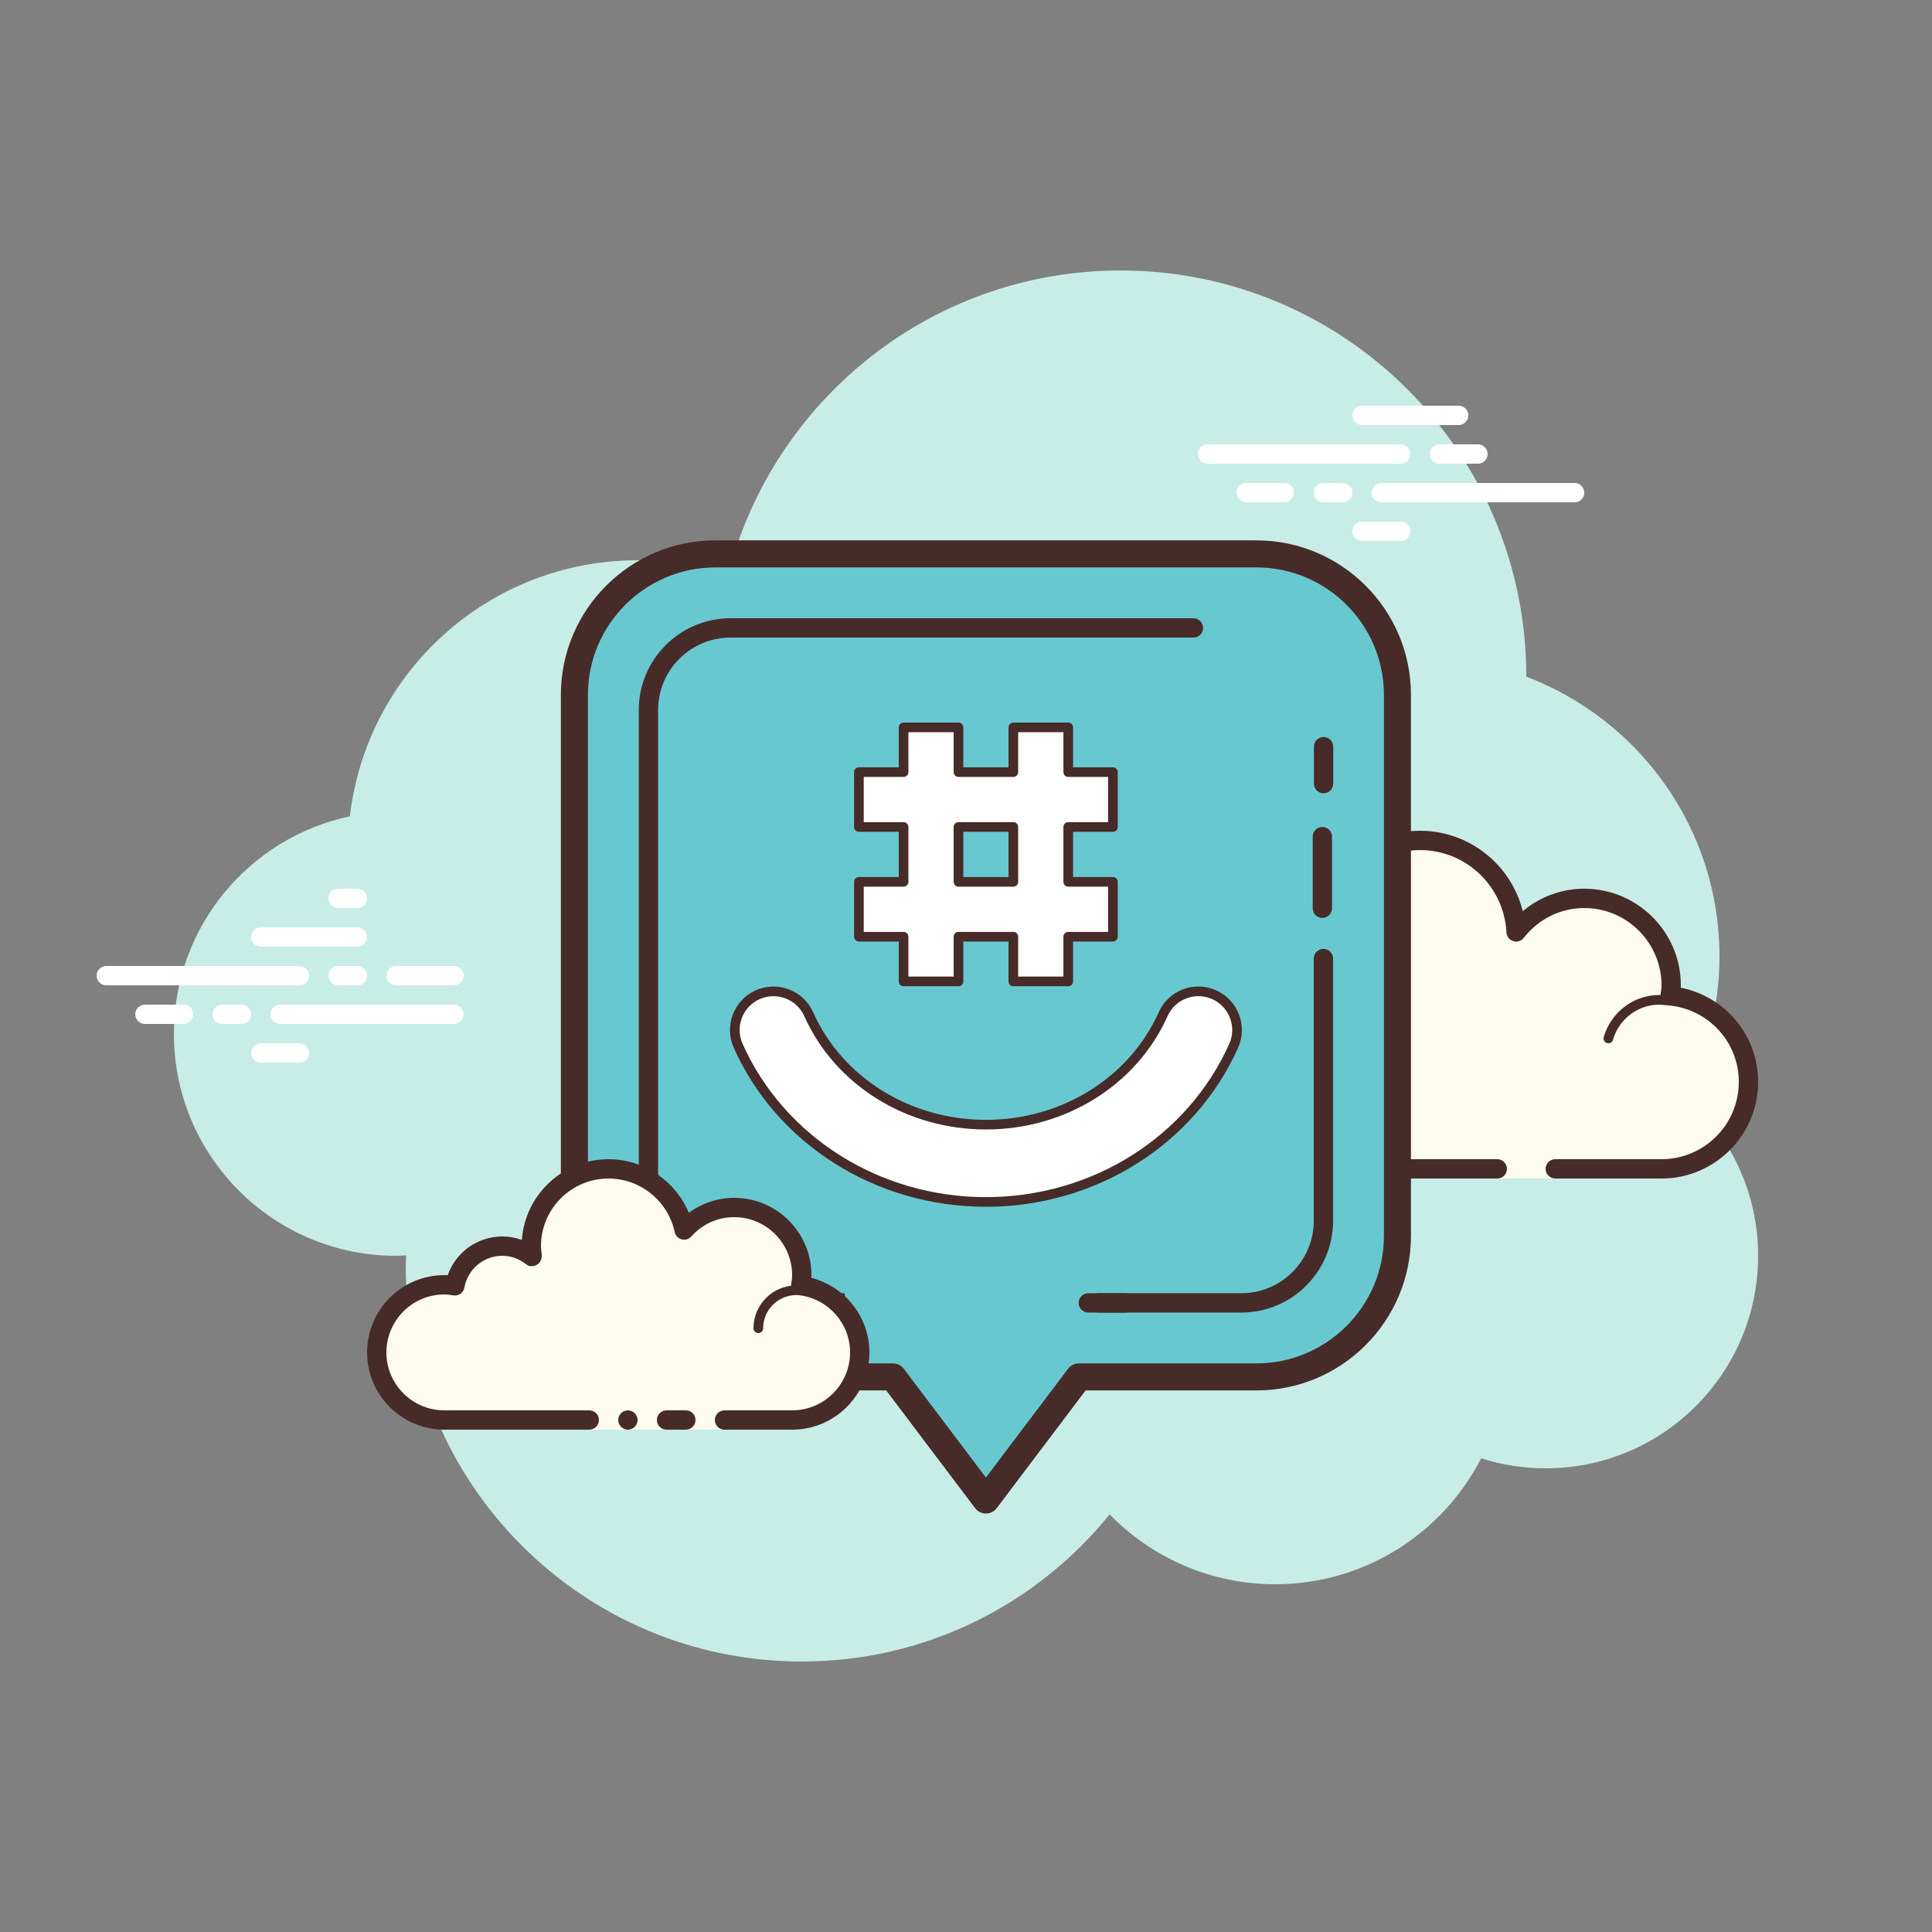 <svg xmlns="http://www.w3.org/2000/svg"  viewBox="0 0 100 100" width="100px" height="100px"><rect x="0" y="0" width="100" height="100" fill="#808080" stroke="none"/><path fill="#c7ede6" d="M87.215,56.71C88.35,54.555,89,52.105,89,49.5c0-6.621-4.159-12.257-10.001-14.478 C78.999,35.015,79,35.008,79,35c0-11.598-9.402-21-21-21c-9.784,0-17.981,6.701-20.313,15.757C36.211,29.272,34.638,29,33,29 c-7.692,0-14.023,5.793-14.89,13.252C12.906,43.353,9,47.969,9,53.5C9,59.851,14.149,65,20.5,65c0.177,0,0.352-0.012,0.526-0.022 C21.022,65.153,21,65.324,21,65.5C21,76.822,30.178,86,41.5,86c6.437,0,12.175-2.972,15.934-7.614C59.612,80.611,62.64,82,66,82 c4.65,0,8.674-2.65,10.666-6.518C77.718,75.817,78.837,76,80,76c6.075,0,11-4.925,11-11C91,61.689,89.53,58.727,87.215,56.71z"/><path fill="#fdfcef" d="M77.5,60.5V61h3v-0.5c0,0,4.242,0,5.5,0c2.485,0,4.5-2.015,4.5-4.5 c0-2.333-1.782-4.229-4.055-4.455C86.467,51.364,86.5,51.187,86.5,51c0-2.485-2.015-4.5-4.5-4.5c-1.438,0-2.703,0.686-3.527,1.736 C78.333,45.6,76.171,43.5,73.5,43.5c-2.761,0-5,2.239-5,5c0,0.446,0.077,0.87,0.187,1.282C68.045,49.005,67.086,48.5,66,48.5 c-1.781,0-3.234,1.335-3.455,3.055C62.364,51.533,62.187,51.5,62,51.5c-2.485,0-4.5,2.015-4.5,4.5s2.015,4.5,4.5,4.5s9.5,0,9.5,0 H77.5z"/><path fill="#472b29" d="M73.5,43c-3.033,0-5.5,2.467-5.5,5.5c0,0.016,0,0.031,0,0.047C67.398,48.192,66.71,48,66,48 c-1.831,0-3.411,1.261-3.858,3.005C62.095,51.002,62.048,51,62,51c-2.757,0-5,2.243-5,5s2.243,5,5,5h15.5 c0.276,0,0.5-0.224,0.5-0.5S77.776,60,77.5,60H62c-2.206,0-4-1.794-4-4s1.794-4,4-4c0.117,0,0.23,0.017,0.343,0.032l0.141,0.019 c0.021,0.003,0.041,0.004,0.062,0.004c0.246,0,0.462-0.185,0.495-0.437C63.232,50.125,64.504,49,66,49 c0.885,0,1.723,0.401,2.301,1.1c0.098,0.118,0.241,0.182,0.386,0.182c0.078,0,0.156-0.018,0.228-0.056 c0.209-0.107,0.314-0.346,0.254-0.573C69.054,49.218,69,48.852,69,48.5c0-2.481,2.019-4.5,4.5-4.5 c2.381,0,4.347,1.872,4.474,4.263c0.011,0.208,0.15,0.387,0.349,0.45c0.05,0.016,0.101,0.024,0.152,0.024 c0.15,0,0.296-0.069,0.392-0.192C79.638,47.563,80.779,47,82,47c2.206,0,4,1.794,4,4c0,0.117-0.017,0.23-0.032,0.343l-0.019,0.141 c-0.016,0.134,0.022,0.268,0.106,0.373s0.207,0.172,0.34,0.185C88.451,52.247,90,53.949,90,56c0,2.206-1.794,4-4,4h-5.5 c-0.276,0-0.5,0.224-0.5,0.5s0.224,0.5,0.5,0.5H86c2.757,0,5-2.243,5-5c0-2.397-1.689-4.413-4.003-4.877 C86.999,51.082,87,51.041,87,51c0-2.757-2.243-5-5-5c-1.176,0-2.293,0.416-3.183,1.164C78.219,44.76,76.055,43,73.5,43L73.5,43z"/><path fill="#472b29" d="M72,50c-1.403,0-2.609,0.999-2.913,2.341C68.72,52.119,68.301,52,67.875,52 c-1.202,0-2.198,0.897-2.353,2.068C65.319,54.022,65.126,54,64.938,54c-1.529,0-2.811,1.2-2.918,2.732 C62.01,56.87,62.114,56.99,62.251,57c0.006,0,0.012,0,0.018,0c0.13,0,0.24-0.101,0.249-0.232c0.089-1.271,1.151-2.268,2.419-2.268 c0.229,0,0.47,0.042,0.738,0.127c0.022,0.007,0.045,0.01,0.067,0.01c0.055,0,0.11-0.02,0.156-0.054 C65.962,54.537,66,54.455,66,54.375c0-1.034,0.841-1.875,1.875-1.875c0.447,0,0.885,0.168,1.231,0.473 c0.047,0.041,0.106,0.063,0.165,0.063c0.032,0,0.063-0.006,0.093-0.019c0.088-0.035,0.148-0.117,0.155-0.212 C69.623,51.512,70.712,50.5,72,50.5c0.208,0,0.425,0.034,0.682,0.107c0.023,0.007,0.047,0.01,0.07,0.01 c0.109,0,0.207-0.073,0.239-0.182c0.038-0.133-0.039-0.271-0.172-0.309C72.517,50.04,72.256,50,72,50L72,50z M85.883,51.5 c-1.326,0-2.508,0.897-2.874,2.182c-0.038,0.133,0.039,0.271,0.172,0.309C83.205,53.997,83.228,54,83.25,54 c0.109,0,0.209-0.072,0.24-0.182C83.795,52.748,84.779,52,85.883,52c0.117,0,0.23,0.014,0.342,0.029 c0.012,0.002,0.023,0.003,0.035,0.003c0.121,0,0.229-0.092,0.246-0.217c0.019-0.137-0.077-0.263-0.214-0.281 C86.158,51.516,86.022,51.5,85.883,51.5L85.883,51.5z"/><path fill="#68c8d0" d="M65.031,28.669h-28c-4.026,0-7.3,3.275-7.3,7.3v28c0,4.026,3.275,7.3,7.3,7.3h9.19l4.81,6.371 l4.81-6.371h9.19c4.026,0,7.3-3.275,7.3-7.3v-28C72.332,31.943,69.057,28.669,65.031,28.669z"/><path fill="#472b29" d="M51.031,78.34c-0.22,0-0.427-0.103-0.559-0.278l-4.601-6.093h-8.841c-4.411,0-8-3.589-8-8v-28 c0-4.411,3.589-8,8-8h28c4.412,0,8.001,3.589,8.001,8v28c0,4.411-3.589,8-8.001,8H56.19l-4.601,6.093 C51.458,78.237,51.251,78.34,51.031,78.34z M37.031,29.369c-3.639,0-6.6,2.96-6.6,6.6v28c0,3.64,2.961,6.6,6.6,6.6h9.189 c0.22,0,0.427,0.103,0.559,0.278l4.252,5.631l4.252-5.631c0.132-0.175,0.339-0.278,0.559-0.278h9.189c3.64,0,6.601-2.96,6.601-6.6 v-28c0-3.639-2.961-6.6-6.601-6.6H37.031z"/><path fill="#472b29" d="M68.446,47.511c-0.276,0-0.5-0.224-0.5-0.5v-3.706c0-0.276,0.224-0.5,0.5-0.5s0.5,0.224,0.5,0.5 v3.706C68.946,47.287,68.722,47.511,68.446,47.511z"/><path fill="#472b29" d="M68.5,49.114c-0.276,0-0.5,0.224-0.5,0.5v13.574c0,2.067-1.682,3.749-3.749,3.749h-7.464v1.001 h7.464c2.619,0,4.749-2.131,4.749-4.75V49.614C69,49.338,68.776,49.114,68.5,49.114z"/><path fill="#472b29" d="M43.723,66.937h-5.911c-2.067,0-3.749-1.682-3.749-3.749V36.749c0-2.067,1.682-3.749,3.749-3.749 h23.96c0.276,0,0.5-0.224,0.5-0.5s-0.224-0.5-0.5-0.5h-23.96c-2.619,0-4.749,2.131-4.749,4.749v26.44 c0,2.618,2.13,4.749,4.749,4.749h5.911V66.937z"/><path fill="#472b29" d="M68.508,41.06c-0.276,0-0.5-0.224-0.5-0.5v-1.913c0-0.276,0.224-0.5,0.5-0.5s0.5,0.224,0.5,0.5 v1.913C69.008,40.836,68.785,41.06,68.508,41.06z"/><path fill="#472b29" d="M55.831,67.438c0-0.276,0.224-0.5,0.5-0.5h1.913c0.276,0,0.5,0.224,0.5,0.5s-0.224,0.5-0.5,0.5 h-1.913C56.055,67.938,55.831,67.715,55.831,67.438z"/><path fill="#fff" d="M15.5,51h-10C5.224,51,5,50.776,5,50.5S5.224,50,5.5,50h10c0.276,0,0.5,0.224,0.5,0.5 S15.777,51,15.5,51z M18.5,51h-1c-0.276,0-0.5-0.224-0.5-0.5s0.224-0.5,0.5-0.5h1c0.276,0,0.5,0.224,0.5,0.5S18.777,51,18.5,51z M23.491,53H14.5c-0.276,0-0.5-0.224-0.5-0.5s0.224-0.5,0.5-0.5h8.991c0.276,0,0.5,0.224,0.5,0.5S23.767,53,23.491,53z M12.5,53h-1 c-0.276,0-0.5-0.224-0.5-0.5s0.224-0.5,0.5-0.5h1c0.276,0,0.5,0.224,0.5,0.5S12.777,53,12.5,53z M9.5,53h-2 C7.224,53,7,52.776,7,52.5S7.224,52,7.5,52h2c0.276,0,0.5,0.224,0.5,0.5S9.777,53,9.5,53z M15.5,55h-2c-0.276,0-0.5-0.224-0.5-0.5 s0.224-0.5,0.5-0.5h2c0.276,0,0.5,0.224,0.5,0.5S15.776,55,15.5,55z M18.5,46c-0.177,0-0.823,0-1,0c-0.276,0-0.5,0.224-0.5,0.5 s0.224,0.5,0.5,0.5c0.177,0,0.823,0,1,0c0.276,0,0.5-0.224,0.5-0.5S18.776,46,18.5,46z M18.5,48c-0.177,0-4.823,0-5,0 c-0.276,0-0.5,0.224-0.5,0.5s0.224,0.5,0.5,0.5c0.177,0,4.823,0,5,0c0.276,0,0.5-0.224,0.5-0.5S18.776,48,18.5,48z M23.5,50 c-0.177,0-2.823,0-3,0c-0.276,0-0.5,0.224-0.5,0.5s0.224,0.5,0.5,0.5c0.177,0,2.823,0,3,0c0.276,0,0.5-0.224,0.5-0.5 S23.776,50,23.5,50z"/><path fill="#fff" d="M72.5,24h-10c-0.276,0-0.5-0.224-0.5-0.5s0.224-0.5,0.5-0.5h10c0.276,0,0.5,0.224,0.5,0.5 S72.776,24,72.5,24z M76.5,24h-2c-0.276,0-0.5-0.224-0.5-0.5s0.224-0.5,0.5-0.5h2c0.276,0,0.5,0.224,0.5,0.5S76.776,24,76.5,24z M81.5,26h-10c-0.276,0-0.5-0.224-0.5-0.5s0.224-0.5,0.5-0.5h10c0.276,0,0.5,0.224,0.5,0.5S81.777,26,81.5,26z M69.5,26h-1 c-0.276,0-0.5-0.224-0.5-0.5s0.224-0.5,0.5-0.5h1c0.276,0,0.5,0.224,0.5,0.5S69.776,26,69.5,26z M66.47,26H64.5 c-0.276,0-0.5-0.224-0.5-0.5s0.224-0.5,0.5-0.5h1.97c0.276,0,0.5,0.224,0.5,0.5S66.746,26,66.47,26z M75.5,22h-5 c-0.276,0-0.5-0.224-0.5-0.5s0.224-0.5,0.5-0.5h5c0.276,0,0.5,0.224,0.5,0.5S75.777,22,75.5,22z M72.5,28h-2 c-0.276,0-0.5-0.224-0.5-0.5s0.224-0.5,0.5-0.5h2c0.276,0,0.5,0.224,0.5,0.5S72.776,28,72.5,28z"/><path fill="#fdfcef" d="M37.5,73.5c0,0,1.567,0,3.5,0s3.5-1.567,3.5-3.5c0-1.781-1.335-3.234-3.055-3.455 C41.473,66.366,41.5,66.187,41.5,66c0-1.933-1.567-3.5-3.5-3.5c-1.032,0-1.95,0.455-2.59,1.165 c-0.384-1.808-1.987-3.165-3.91-3.165c-2.209,0-4,1.791-4,4c0,0.191,0.03,0.374,0.056,0.558C27.128,64.714,26.592,64.5,26,64.5 c-1.228,0-2.245,0.887-2.455,2.055C23.366,66.527,23.187,66.5,23,66.5c-1.933,0-3.5,1.567-3.5,3.5s1.567,3.5,3.5,3.5s7.5,0,7.5,0 V74h7V73.5z"/><path fill="#472b29" d="M39.25,69C39.112,69,39,68.888,39,68.75c0-1.223,0.995-2.218,2.218-2.218 c0.034,0.009,0.737-0.001,1.244,0.136c0.133,0.036,0.212,0.173,0.176,0.306c-0.036,0.134-0.173,0.213-0.306,0.176 c-0.444-0.12-1.1-0.12-1.113-0.118c-0.948,0-1.719,0.771-1.719,1.718C39.5,68.888,39.388,69,39.25,69z M32.5,73 c-0.276,0-0.5,0.224-0.5,0.5s0.224,0.5,0.5,0.5s0.5-0.224,0.5-0.5S32.776,73,32.5,73z"/><path fill="#472b29" d="M41,74h-3.5c-0.276,0-0.5-0.224-0.5-0.5s0.224-0.5,0.5-0.5H41c1.654,0,3-1.346,3-3 c0-1.496-1.125-2.768-2.618-2.959c-0.134-0.018-0.255-0.088-0.336-0.196s-0.115-0.244-0.094-0.377C40.975,66.314,41,66.16,41,66 c0-1.654-1.346-3-3-3c-0.85,0-1.638,0.355-2.219,1c-0.125,0.139-0.321,0.198-0.5,0.148c-0.182-0.049-0.321-0.195-0.36-0.379 C34.58,62.165,33.141,61,31.5,61c-1.93,0-3.5,1.57-3.5,3.5c0,0.143,0.021,0.28,0.041,0.418c0.029,0.203-0.063,0.438-0.242,0.54 s-0.396,0.118-0.556-0.01C26.878,65.155,26.449,65,26,65c-0.966,0-1.792,0.691-1.963,1.644c-0.048,0.267-0.296,0.446-0.569,0.405 C23.314,67.025,23.16,67,23,67c-1.654,0-3,1.346-3,3s1.346,3,3,3h7.5c0.276,0,0.5,0.224,0.5,0.5S30.776,74,30.5,74H23 c-2.206,0-4-1.794-4-4s1.794-4,4-4c0.059,0,0.116,0.002,0.174,0.006C23.588,64.82,24.711,64,26,64c0.349,0,0.689,0.061,1.011,0.18 C27.176,61.847,29.126,60,31.5,60c1.831,0,3.466,1.127,4.153,2.774C36.333,62.276,37.155,62,38,62c2.206,0,4,1.794,4,4 c0,0.048-0.001,0.095-0.004,0.142C43.739,66.59,45,68.169,45,70C45,72.206,43.206,74,41,74z"/><path fill="#472b29" d="M35.5,73c-0.159,0-0.841,0-1,0c-0.276,0-0.5,0.224-0.5,0.5s0.224,0.5,0.5,0.5c0.159,0,0.841,0,1,0 c0.276,0,0.5-0.224,0.5-0.5S35.776,73,35.5,73z"/><g><path fill="#fff" d="M51.031,62.213c-5.596,0-10.629-3.173-12.824-8.084c-0.45-1.008,0.002-2.191,1.01-2.642 c1.013-0.451,2.192,0.001,2.643,1.01c1.552,3.473,5.152,5.716,9.172,5.716c4.021,0,7.621-2.244,9.172-5.716 c0.45-1.008,1.633-1.461,2.642-1.01s1.461,1.633,1.011,2.642C61.661,59.04,56.628,62.213,51.031,62.213z"/><path fill="#472b29" d="M51.031,62.463c-5.693,0-10.817-3.231-13.053-8.232c-0.506-1.132,0.004-2.466,1.136-2.972 c1.138-0.507,2.469,0.004,2.974,1.136c1.512,3.383,5.021,5.568,8.943,5.568c3.923,0,7.433-2.186,8.943-5.568 c0.245-0.548,0.689-0.969,1.251-1.184c0.561-0.215,1.173-0.198,1.721,0.047c1.133,0.506,1.643,1.839,1.138,2.972 C61.85,59.231,56.726,62.463,51.031,62.463z M40.03,51.563c-0.238,0-0.48,0.049-0.712,0.152c-0.88,0.394-1.276,1.43-0.883,2.311 c2.155,4.821,7.099,7.937,12.596,7.937c5.498,0,10.441-3.115,12.596-7.937c0.394-0.881-0.003-1.918-0.884-2.312 c-0.427-0.19-0.903-0.204-1.34-0.037s-0.781,0.494-0.972,0.921c-1.591,3.563-5.281,5.864-9.4,5.864 c-4.118,0-7.809-2.302-9.4-5.864C41.341,51.949,40.7,51.563,40.03,51.563z"/></g><g><path fill="#fff" d="M57.606,42.803v-2.84h-2.314v-2.314h-2.84v2.314h-2.84v-2.314h-2.84v2.314h-2.314v2.84h2.314v2.84 h-2.314v2.84h2.314v2.314h2.84v-2.314h2.84v2.314h2.84v-2.314h2.314v-2.84h-2.314v-2.84H57.606z M52.452,45.644h-2.84v-2.84h2.84 V45.644z"/><path fill="#472b29" d="M55.292,51.048h-2.841c-0.138,0-0.25-0.112-0.25-0.25v-2.064h-2.34v2.064 c0,0.138-0.112,0.25-0.25,0.25h-2.841c-0.138,0-0.25-0.112-0.25-0.25v-2.064h-2.063c-0.138,0-0.25-0.112-0.25-0.25v-2.84 c0-0.138,0.112-0.25,0.25-0.25h2.063v-2.34h-2.063c-0.138,0-0.25-0.112-0.25-0.25v-2.84c0-0.138,0.112-0.25,0.25-0.25h2.063v-2.064 c0-0.138,0.112-0.25,0.25-0.25h2.841c0.138,0,0.25,0.112,0.25,0.25v2.064h2.34v-2.064c0-0.138,0.112-0.25,0.25-0.25h2.841 c0.138,0,0.25,0.112,0.25,0.25v2.064h2.063c0.138,0,0.25,0.112,0.25,0.25v2.84c0,0.138-0.112,0.25-0.25,0.25h-2.063v2.34h2.063 c0.138,0,0.25,0.112,0.25,0.25v2.84c0,0.138-0.112,0.25-0.25,0.25h-2.063v2.064C55.542,50.936,55.43,51.048,55.292,51.048z M52.701,50.548h2.341v-2.064c0-0.138,0.112-0.25,0.25-0.25h2.063v-2.34h-2.063c-0.138,0-0.25-0.112-0.25-0.25v-2.84 c0-0.138,0.112-0.25,0.25-0.25h2.063v-2.34h-2.063c-0.138,0-0.25-0.112-0.25-0.25v-2.064h-2.341v2.064 c0,0.138-0.112,0.25-0.25,0.25h-2.84c-0.138,0-0.25-0.112-0.25-0.25v-2.064h-2.341v2.064c0,0.138-0.112,0.25-0.25,0.25h-2.063v2.34 h2.063c0.138,0,0.25,0.112,0.25,0.25v2.84c0,0.138-0.112,0.25-0.25,0.25h-2.063v2.34h2.063c0.138,0,0.25,0.112,0.25,0.25v2.064 h2.341v-2.064c0-0.138,0.112-0.25,0.25-0.25h2.84c0.138,0,0.25,0.112,0.25,0.25V50.548z M52.451,45.894h-2.84 c-0.138,0-0.25-0.112-0.25-0.25v-2.84c0-0.138,0.112-0.25,0.25-0.25h2.84c0.138,0,0.25,0.112,0.25,0.25v2.84 C52.701,45.782,52.589,45.894,52.451,45.894z M49.861,45.394h2.34v-2.34h-2.34V45.394z"/></g></svg>